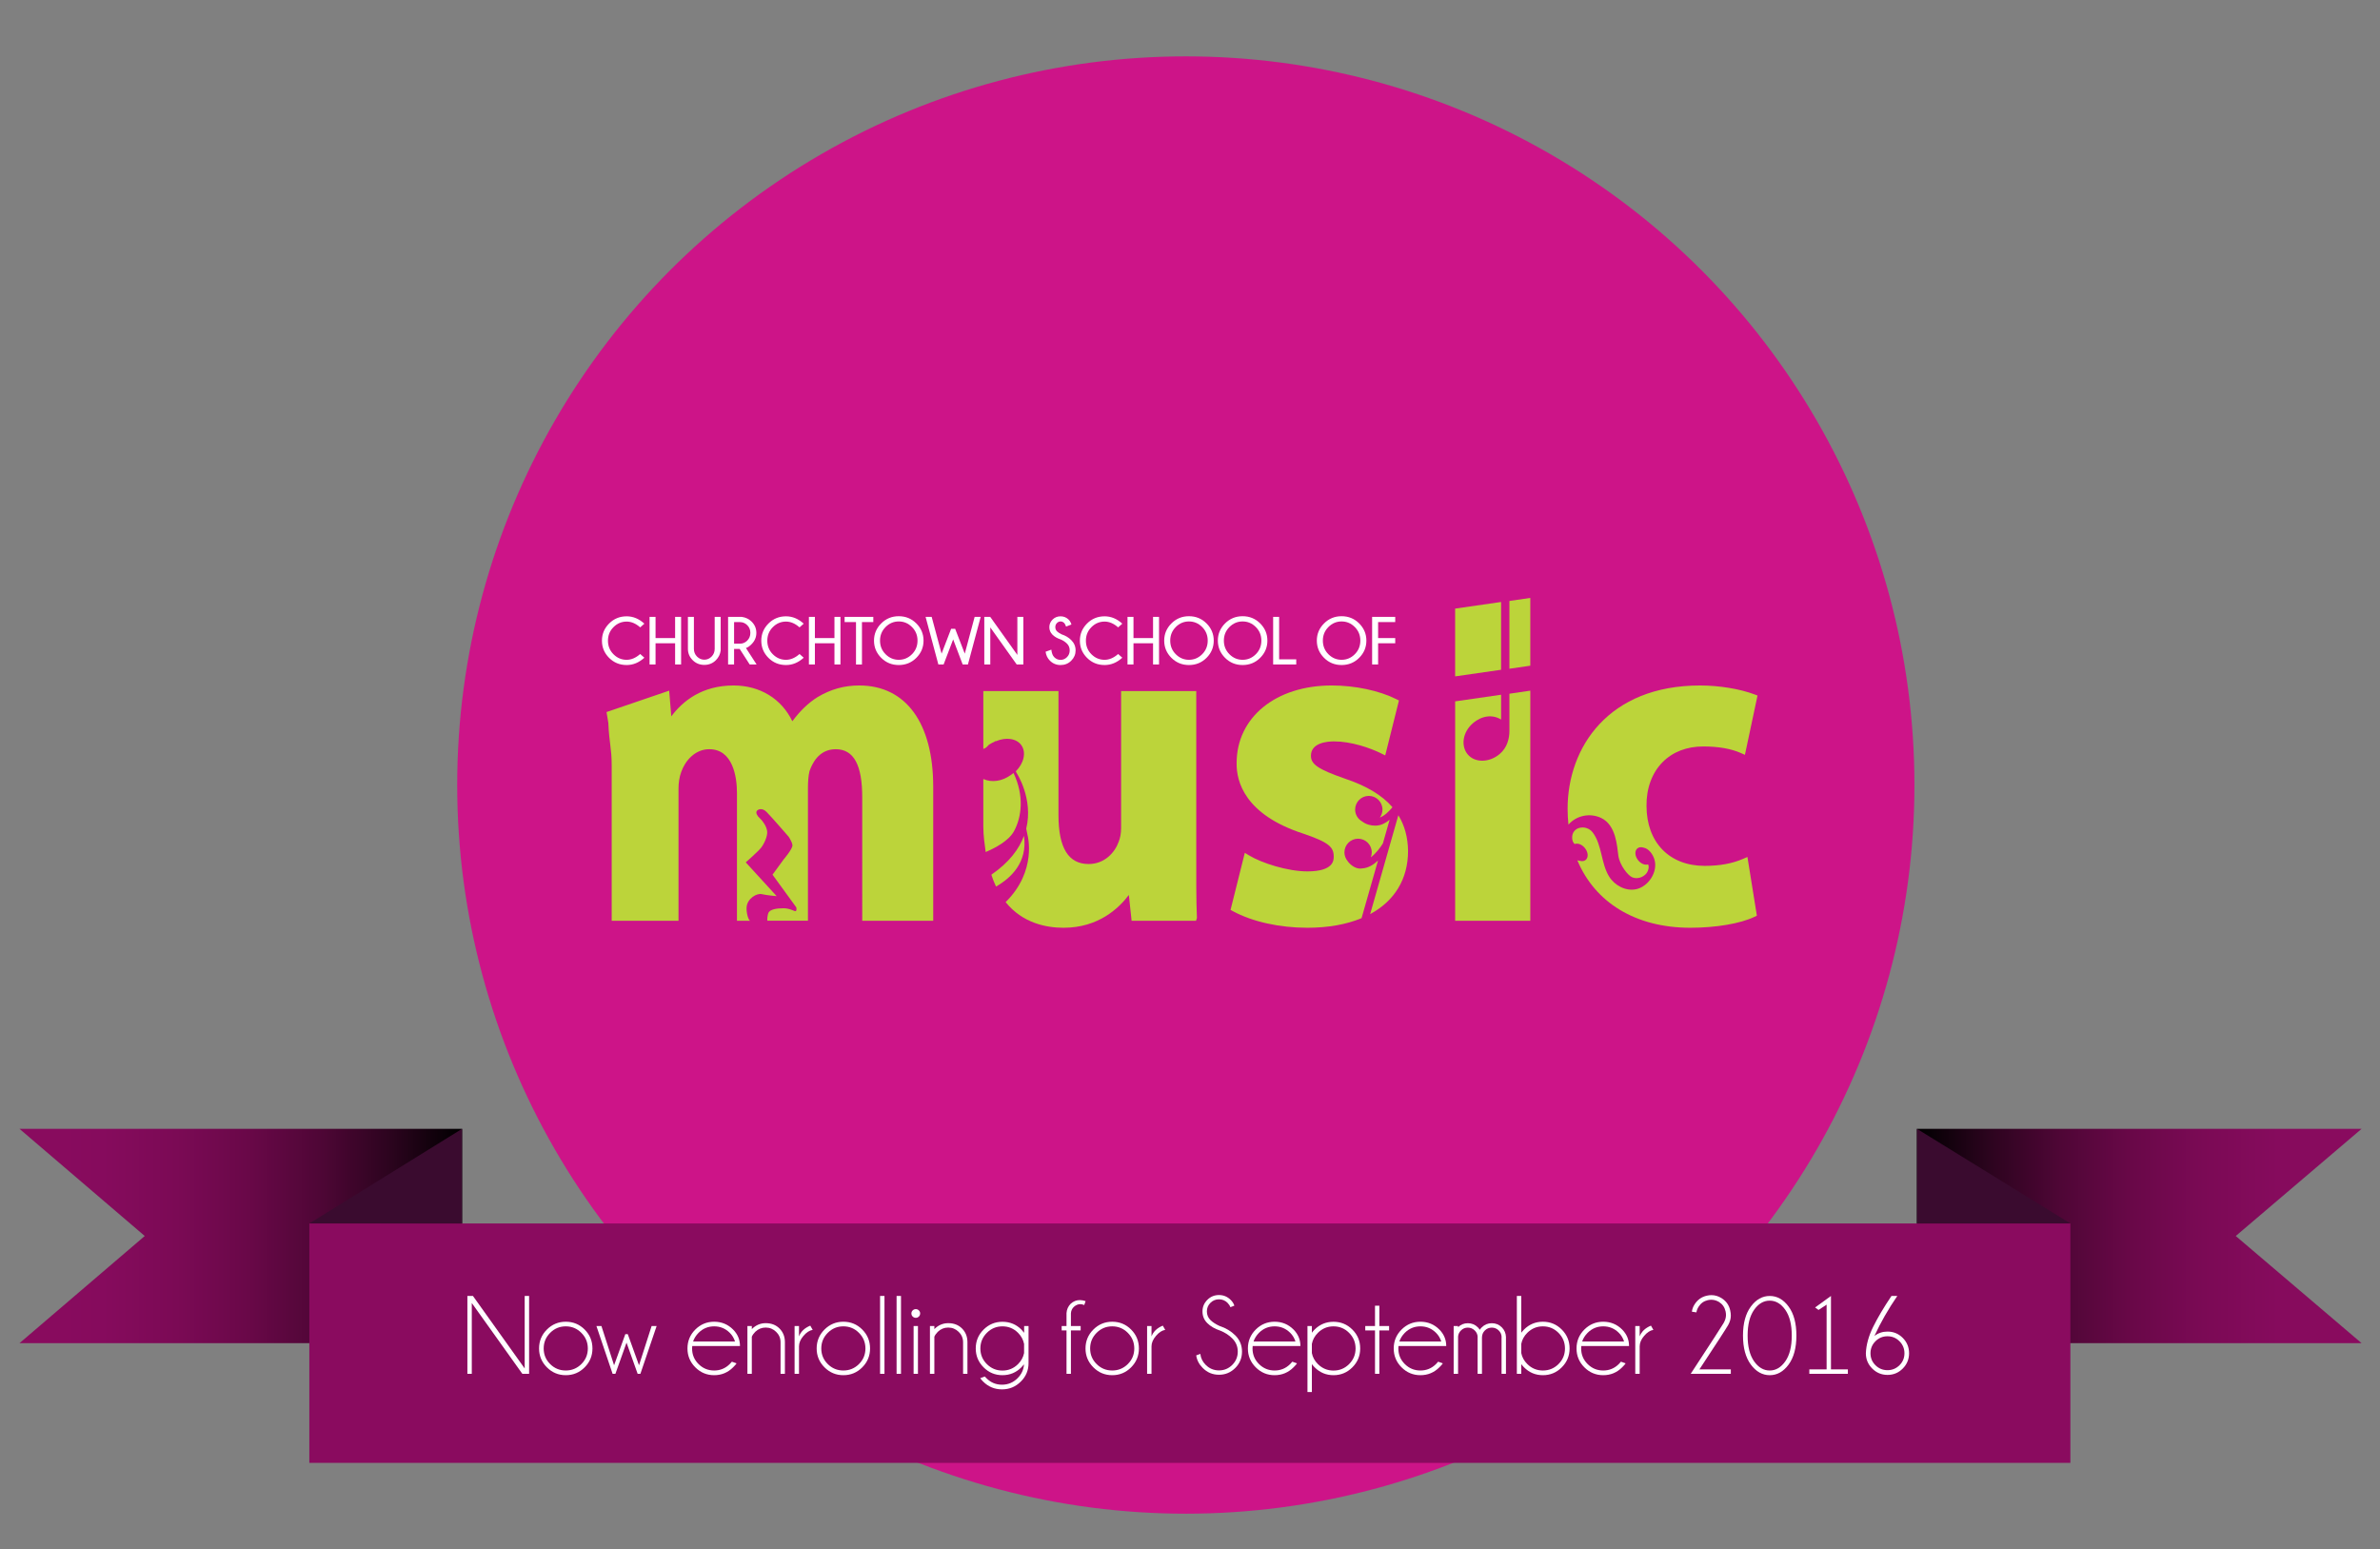 <?xml version="1.0" encoding="utf-8"?>
<!-- Generator: Adobe Illustrator 16.0.0, SVG Export Plug-In . SVG Version: 6.00 Build 0)  -->
<!DOCTYPE svg PUBLIC "-//W3C//DTD SVG 1.1//EN" "http://www.w3.org/Graphics/SVG/1.1/DTD/svg11.dtd">
<svg version="1.1" id="Layer_1" xmlns="http://www.w3.org/2000/svg" xmlns:xlink="http://www.w3.org/1999/xlink" x="0px" y="0px"
	 width="570px" height="371px" viewBox="-104.5 -9.5 570 371" enable-background="new -104.5 -9.5 570 371" xml:space="preserve">
<rect x="-104.5" y="-9.5" width="570" height="371" fill="#808080" stroke="none"/>
<linearGradient id="SVGID_1_" gradientUnits="userSpaceOnUse" x1="-99.835" y1="286.498" x2="6.165" y2="286.498">
	<stop  offset="0" style="stop-color:#8A0B5F"/>
	<stop  offset="0.186" style="stop-color:#860B5D"/>
	<stop  offset="0.355" style="stop-color:#7B0A55"/>
	<stop  offset="0.518" style="stop-color:#690848"/>
	<stop  offset="0.677" style="stop-color:#4F0636"/>
	<stop  offset="0.833" style="stop-color:#2D041F"/>
	<stop  offset="0.985" style="stop-color:#040003"/>
	<stop  offset="1" style="stop-color:#000000"/>
</linearGradient>
<polyline fill="url(#SVGID_1_)" points="6.165,260.831 -99.835,260.831 -69.835,286.498 -99.835,312.164 6.165,312.164 "/>
<polyline fill="#3A0B2F" points="-30.415,283.497 6.165,260.831 6.165,283.497 "/>
<circle fill="#CD1488" cx="179.5" cy="178.5" r="174.5"/>
<g>
	<g>
		<path fill="#FFFFFF" d="M48.824,147.123l0.998,0.888c-1.283,1.168-2.697,1.752-4.24,1.752c-1.659,0-3.061-0.572-4.205-1.716
			s-1.715-2.516-1.715-4.117c0-1.585,0.571-2.954,1.715-4.105c1.145-1.152,2.546-1.728,4.205-1.728c1.543,0,2.957,0.586,4.24,1.76
			l-0.998,0.888c-1.047-0.925-2.127-1.387-3.242-1.387c-1.215,0-2.266,0.442-3.15,1.328c-0.884,0.886-1.328,1.967-1.328,3.246
			c0,1.289,0.443,2.375,1.328,3.257c0.885,0.883,1.936,1.324,3.15,1.324C46.697,148.51,47.777,148.048,48.824,147.123z"/>
		<path fill="#FFFFFF" d="M52.502,144.555v5.081h-1.436V138.23h1.436v5.081h4.684v-5.081h1.435v11.405h-1.435v-5.081L52.502,144.555
			L52.502,144.555z"/>
		<path fill="#FFFFFF" d="M66.665,138.23H68.1v8.068c-0.121,0.893-0.505,1.662-1.149,2.307c-0.745,0.75-1.667,1.125-2.767,1.125
			c-1.109,0-2.041-0.379-2.797-1.138c-0.756-0.758-1.134-1.658-1.134-2.699v-7.664h1.435v7.664c0,0.729,0.248,1.344,0.745,1.843
			c0.497,0.5,1.081,0.749,1.751,0.749c0.666,0,1.246-0.25,1.74-0.749c0.494-0.499,0.741-1.113,0.741-1.843V138.23z"/>
		<path fill="#FFFFFF" d="M72.648,145.903H71.31v3.733h-1.435V138.23h3.266c0.951,0.127,1.746,0.513,2.385,1.157
			c0.746,0.745,1.118,1.635,1.118,2.671c0,1.041-0.384,1.945-1.149,2.711c-0.507,0.512-0.956,0.816-1.348,0.911l2.561,3.955h-1.656
			L72.648,145.903z M71.31,139.483v5.167h1.411c0.666,0,1.246-0.247,1.743-0.741c0.497-0.494,0.745-1.111,0.745-1.851
			c0-0.734-0.248-1.347-0.745-1.839c-0.497-0.491-1.077-0.737-1.743-0.737L71.31,139.483L71.31,139.483z"/>
		<path fill="#FFFFFF" d="M86.986,147.123l0.999,0.888c-1.284,1.168-2.698,1.752-4.24,1.752c-1.659,0-3.062-0.572-4.205-1.716
			c-1.144-1.144-1.716-2.516-1.716-4.117c0-1.585,0.572-2.954,1.716-4.105c1.144-1.151,2.546-1.728,4.205-1.728
			c1.542,0,2.956,0.586,4.24,1.76l-0.999,0.888c-1.046-0.925-2.127-1.387-3.241-1.387c-1.216,0-2.266,0.442-3.151,1.328
			c-0.885,0.885-1.327,1.967-1.327,3.246c0,1.289,0.442,2.375,1.327,3.257c0.886,0.883,1.936,1.324,3.151,1.324
			C84.859,148.51,85.94,148.048,86.986,147.123z"/>
		<path fill="#FFFFFF" d="M90.664,144.555v5.081H89.23V138.23h1.434v5.081h4.685v-5.081h1.435v11.405h-1.435v-5.081L90.664,144.555
			L90.664,144.555z"/>
		<path fill="#FFFFFF" d="M101.935,139.475v10.161h-1.427v-10.161h-2.727v-1.244h6.872v1.244H101.935z"/>
		<path fill="#FFFFFF" d="M114.961,139.8c1.148,1.152,1.724,2.523,1.724,4.113c0,1.601-0.575,2.977-1.724,4.125
			c-1.149,1.149-2.554,1.724-4.213,1.724c-1.654,0-3.055-0.575-4.205-1.724c-1.148-1.149-1.724-2.524-1.724-4.125
			c0-1.59,0.575-2.961,1.724-4.113c1.15-1.152,2.551-1.728,4.205-1.728C112.407,138.072,113.812,138.648,114.961,139.8z
			 M110.748,139.324c-1.215,0-2.267,0.445-3.154,1.335c-0.888,0.891-1.332,1.975-1.332,3.253c0,1.29,0.444,2.378,1.332,3.266
			c0.888,0.888,1.939,1.332,3.154,1.332c1.221,0,2.275-0.444,3.162-1.332c0.889-0.888,1.332-1.976,1.332-3.266
			c0-1.278-0.443-2.363-1.332-3.253C113.023,139.77,111.969,139.324,110.748,139.324z"/>
		<path fill="#FFFFFF" d="M124.254,141.084l2.307,5.952l2.361-8.806h1.451l-3.06,11.405h-1.253l-2.282-6.008l-2.29,6.008h-1.252
			l-3.061-11.405h1.459l2.369,8.806l2.291-5.952H124.254z"/>
		<path fill="#FFFFFF" d="M132.655,138.23l6.499,9.115v-9.115h1.435v11.405h-1.585l-6.333-8.885v8.885h-1.435V138.23H132.655z"/>
		<path fill="#FFFFFF" d="M149.529,143.636c-0.819-0.271-1.477-0.652-1.974-1.149c-0.497-0.497-0.745-1.097-0.745-1.799
			c0-0.687,0.258-1.291,0.773-1.811c0.515-0.521,1.155-0.781,1.922-0.781c0.755,0,1.402,0.267,1.941,0.801
			c0.279,0.274,0.499,0.66,0.658,1.157l-1.285,0.5c-0.158-0.428-0.301-0.706-0.428-0.832c-0.258-0.264-0.555-0.396-0.887-0.396
			c-0.328,0-0.62,0.128-0.877,0.384c-0.256,0.256-0.384,0.583-0.384,0.979c0,0.391,0.132,0.724,0.396,0.999
			c0.274,0.264,0.649,0.507,1.126,0.729c0.908,0.296,1.669,0.75,2.281,1.363c0.703,0.697,1.055,1.521,1.055,2.473
			c0,0.952-0.348,1.774-1.042,2.469c-0.694,0.695-1.547,1.042-2.556,1.042c-1.016,0-1.873-0.357-2.576-1.07
			c-0.55-0.544-0.889-1.25-1.015-2.116l1.379-0.499c0.085,0.83,0.319,1.435,0.706,1.815c0.422,0.423,0.924,0.634,1.506,0.634
			c0.586,0,1.098-0.218,1.533-0.654c0.436-0.436,0.654-0.976,0.654-1.621s-0.215-1.181-0.643-1.609
			C150.617,144.214,150.11,143.879,149.529,143.636z"/>
		<path fill="#FFFFFF" d="M163.288,147.123l0.999,0.888c-1.284,1.168-2.697,1.752-4.24,1.752c-1.66,0-3.061-0.572-4.205-1.716
			c-1.145-1.144-1.716-2.516-1.716-4.117c0-1.585,0.571-2.954,1.716-4.105c1.145-1.151,2.545-1.728,4.205-1.728
			c1.543,0,2.956,0.586,4.24,1.76l-0.999,0.888c-1.046-0.925-2.126-1.387-3.241-1.387c-1.216,0-2.266,0.442-3.15,1.328
			c-0.884,0.886-1.328,1.967-1.328,3.246c0,1.289,0.443,2.375,1.328,3.257c0.885,0.883,1.935,1.324,3.15,1.324
			C161.162,148.51,162.242,148.048,163.288,147.123z"/>
		<path fill="#FFFFFF" d="M166.966,144.555v5.081h-1.435V138.23h1.435v5.081h4.685v-5.081h1.434v11.405h-1.434v-5.081
			L166.966,144.555L166.966,144.555z"/>
		<path fill="#FFFFFF" d="M184.462,139.8c1.149,1.152,1.724,2.523,1.724,4.113c0,1.601-0.574,2.977-1.724,4.125
			c-1.149,1.149-2.554,1.724-4.212,1.724c-1.654,0-3.056-0.575-4.205-1.724s-1.725-2.524-1.725-4.125
			c0-1.59,0.575-2.961,1.725-4.113c1.15-1.152,2.551-1.728,4.205-1.728C181.908,138.072,183.313,138.648,184.462,139.8z
			 M180.25,139.324c-1.216,0-2.268,0.445-3.154,1.335c-0.889,0.891-1.332,1.975-1.332,3.253c0,1.29,0.443,2.378,1.332,3.266
			c0.887,0.888,1.938,1.332,3.154,1.332c1.221,0,2.273-0.444,3.162-1.332c0.888-0.888,1.332-1.976,1.332-3.266
			c0-1.278-0.444-2.363-1.332-3.253C182.523,139.77,181.471,139.324,180.25,139.324z"/>
		<path fill="#FFFFFF" d="M197.311,139.8c1.148,1.152,1.724,2.523,1.724,4.113c0,1.601-0.574,2.977-1.724,4.125
			c-1.149,1.149-2.555,1.724-4.213,1.724c-1.654,0-3.056-0.575-4.205-1.724c-1.148-1.149-1.725-2.524-1.725-4.125
			c0-1.59,0.575-2.961,1.725-4.113c1.15-1.152,2.551-1.728,4.205-1.728C194.756,138.072,196.16,138.648,197.311,139.8z
			 M193.098,139.324c-1.216,0-2.268,0.445-3.154,1.335c-0.889,0.891-1.332,1.975-1.332,3.253c0,1.29,0.443,2.378,1.332,3.266
			c0.888,0.888,1.938,1.332,3.154,1.332c1.221,0,2.274-0.444,3.162-1.332c0.889-0.888,1.332-1.976,1.332-3.266
			c0-1.278-0.443-2.363-1.332-3.253C195.372,139.77,194.318,139.324,193.098,139.324z"/>
		<path fill="#FFFFFF" d="M200.413,149.636V138.23h1.435v10.161h4.098v1.244L200.413,149.636L200.413,149.636z"/>
		<path fill="#FFFFFF" d="M221.016,139.8c1.149,1.152,1.726,2.523,1.726,4.113c0,1.601-0.575,2.977-1.726,4.125
			c-1.147,1.149-2.553,1.724-4.213,1.724c-1.652,0-3.055-0.575-4.203-1.724c-1.149-1.149-1.725-2.524-1.725-4.125
			c0-1.59,0.574-2.961,1.725-4.113c1.149-1.152,2.551-1.728,4.203-1.728C218.463,138.072,219.867,138.648,221.016,139.8z
			 M216.803,139.324c-1.215,0-2.266,0.445-3.154,1.335c-0.887,0.891-1.33,1.975-1.33,3.253c0,1.29,0.443,2.378,1.33,3.266
			c0.89,0.888,1.939,1.332,3.154,1.332c1.221,0,2.275-0.444,3.163-1.332c0.888-0.888,1.331-1.976,1.331-3.266
			c0-1.278-0.443-2.363-1.331-3.253C219.078,139.77,218.023,139.324,216.803,139.324z"/>
		<path fill="#FFFFFF" d="M229.65,138.23v1.244h-4.098v3.836h4.098v1.244h-4.098v5.081h-1.435V138.23H229.65z"/>
	</g>
	<path fill="#BCD43A" d="M101.289,154.658c-3.621,0-6.812,0.904-9.966,2.774c-2.237,1.392-4.196,3.294-6.06,5.792
		c-2.597-5.391-7.753-8.566-14.082-8.566c-7.541,0-12.166,3.725-14.906,7.395l-0.512-6.152l-15.002,5.125l0.432,2.584
		c0.214,5.028,0.807,5.965,0.807,10.309V211h16v-31.683c0-1.188,0.171-2.714,0.679-4.016c0.914-2.601,3.265-5.379,6.685-5.379
		c5.639,0,6.637,6.576,6.637,10.497V211h3.172c-0.383,0-1.006-1.938-0.855-3.344c0.213-1.994,2.42-3.311,3.631-3.025
		c1.21,0.284,3.559,0.48,3.559,0.48l-7.403-8.09c0,0,2.991-2.619,3.702-3.545s1.566-2.771,1.424-3.908
		c-0.142-1.139-0.996-2.418-1.709-3.06c-0.712-0.64-1.067-1.353-0.783-1.778c0.285-0.428,1.281-0.854,2.35,0.215
		c1.068,1.068,5.269,5.91,5.269,5.91s0.854,1.211,0.926,2.063c0.07,0.854-2.065,3.347-2.065,3.347l-2.705,3.703l5.695,7.83
		c0,0,0.143,0.569-0.07,0.854c-0.214,0.285-1.282-0.641-2.99-0.641c-1.709,0-3.133,0.283-3.561,0.994
		c-0.281,0.471-0.432,1.992-0.262,1.992H89v-31.903c0-1.233,0.096-2.831,0.367-3.901c0.563-1.584,2.087-5.272,6.289-5.272
		c4.369,0,6.344,3.864,6.344,11.488V211h17v-32.123C119,163.713,112.498,154.658,101.289,154.658z"/>
	<g>
		<path fill="#BCD43A" d="M140.742,190.668c-1.162,3.117-3.512,6.352-7.818,9.307c0.329,1.026,0.705,1.967,1.117,2.838
			C137.547,200.813,141.654,197.059,140.742,190.668z"/>
		<path fill="#BCD43A" d="M137.5,176.158c-2.144,1.492-4.5,1.777-6.5,0.904v11.292c0,2.27,0.314,4.317,0.566,6.192
			c2.361-1.008,5.557-2.702,6.81-5.043c1.761-3.287,2.501-8.313-0.144-13.889C138.014,175.805,137.744,175.988,137.5,176.158z"/>
		<path fill="#BCD43A" d="M182,193.313V156h-18v32.795c0,1.311-0.22,2.424-0.607,3.352c-0.862,2.433-3.297,5.271-7.169,5.271
			c-4.825,0-7.224-3.83-7.224-11.709V156h-18v13.857c1-0.372,0.936-0.724,1.39-1.04c0.399-0.278,0.899-0.503,1.317-0.698
			c0.004-0.132,0.141-0.154,0.289-0.102c2.413-1.029,4.963-0.712,6.131,0.966c1.201,1.728,0.581,4.311-1.349,6.235l0.247,0.473
			c0,0,3.996,6.103,2.254,13.252l0.313,1.557c0,0,2.381,8.533-5.249,16.04c4.07,5.063,9.789,6.142,13.869,6.142
			c8.424,0,13.313-4.758,15.643-7.859l0.66,6.179h15.428l0.217-0.659C181.965,206.145,182,200.621,182,193.313z"/>
	</g>
	<g>
		<path fill="#BCD43A" d="M225.527,196.582c-1,0.953-2.267,1.773-3.742,1.883c-0.109,0.008-0.446,0.045-0.553,0.045
			c-1.201,0-2.428-0.966-3.021-1.848c-0.445-0.561-0.727-1.262-0.727-2.033c0-1.809,1.467-3.275,3.274-3.275
			s3.274,1.467,3.274,3.275c0,0.422-0.086,0.822-0.232,1.191c1.281-0.971,2.361-2.461,2.895-3.34l1.615-5.666
			c-0.877,0.735-1.92,1.312-3.11,1.397c-0.107,0.009-0.218,0.013-0.323,0.013c-1.1,0-2.179-0.271-3.165-1.014
			c-0.989-0.563-1.664-1.615-1.664-2.835c0-1.81,1.468-3.274,3.275-3.274s3.274,1.467,3.274,3.274c0,0.722-0.24,1.379-0.633,1.92
			c1.137-0.442,2.209-1.483,3.024-2.485c-2.491-2.883-6.255-5.131-11.388-6.844c-6.388-2.235-8.136-3.411-8.136-5.475
			c0-3.109,3.873-3.444,5.538-3.444c4.079,0,8.639,1.555,11.301,2.886l0.952,0.476l3.288-13.158l-0.611-0.307
			c-4.115-2.059-9.902-3.287-15.479-3.287c-13.417,0-22.786,7.648-22.786,18.583c-0.076,4.356,1.904,12.351,16.01,16.914
			c6.148,2.086,7.244,3.248,7.244,5.473c0,0.88,0,3.555-6.311,3.555c-4.73,0-10.947-1.996-13.992-3.844l-0.99-0.602l-3.418,13.67
			l0.582,0.316c4.658,2.516,11.15,3.959,17.818,3.959c5.016,0,9.385-0.804,12.979-2.3L225.527,196.582z"/>
		<path fill="#BCD43A" d="M230.396,185.736l-6.75,23.674c5.795-3.125,9.076-8.355,9.076-15.117
			C232.676,191.012,231.908,188.18,230.396,185.736z"/>
	</g>
	<path fill="#BCD43A" d="M257,156.633v8.869c0,1.859-0.521,4.032-2.316,5.554c-2.49,2.109-5.929,2.166-7.656,0.127
		c-1.729-2.041-1.229-5.405,1.261-7.514c2.146-1.819,4.713-2.108,6.713-0.847v-5.945l-11,1.586V211h18v-55.1L257,156.633z"/>
	<g>
		<polygon fill="#BCD43A" points="255,134.664 244,136.25 244,152.482 255,150.896 		"/>
		<polygon fill="#BCD43A" points="257,134.42 257,150.652 262,149.92 262,133.688 		"/>
	</g>
	<path fill="#BCD43A" d="M312.996,196.166c-2.619,1.141-5.645,1.693-9.247,1.693c-8.452,0-13.913-5.635-13.913-14.365
		c-0.053-4.189,1.307-7.903,3.83-10.456c2.439-2.471,5.812-3.776,9.752-3.776c3.627,0,6.662,0.531,9.021,1.578l0.963,0.43
		l3.017-14.205l-0.688-0.258c-3.589-1.346-8.479-2.148-13.084-2.148c-21.906,0-31.712,14.821-31.712,29.508
		c0,1.308,0.072,2.573,0.203,3.81c1.938-2.215,5.183-2.855,7.84-1.586c3.578,1.709,3.791,6.728,4.111,9.022s2.297,4.752,3.311,5.18
		c1.203,0.507,2.689,0.021,3.459-1.002c0.373-0.495,0.681-1.481,0.353-2.079c-0.717,0.223-1.678-0.138-2.356-0.959
		c-0.828-0.998-0.922-2.287-0.211-2.878c0.373-0.31,0.896-0.358,1.426-0.196c1.355,0.237,2.281,1.64,2.646,2.808
		c0.934,2.974-1.445,6.577-4.427,7.175c-2.495,0.5-5.116-0.949-6.412-3.046c-1.976-3.194-1.649-7.521-3.927-10.554
		c-1.505-2.008-5.105-1.461-4.922,1.4c0.031,0.504,0.179,0.862,0.402,1.159c0.053,0.074,0.118,0.14,0.183,0.205
		c0.725-0.276,1.733,0.084,2.438,0.938c0.828,0.998,0.922,2.285,0.211,2.875c-0.336,0.276-0.789,0.344-1.264,0.24
		c-0.164-0.019-0.426-0.062-0.729-0.146c4.223,10.093,13.931,16.148,27.062,16.148c6.119,0,12.004-1.002,15.359-2.619l0.573-0.274
		l-2.26-14.06L312.996,196.166z"/>
</g>
<linearGradient id="SVGID_2_" gradientUnits="userSpaceOnUse" x1="461.094" y1="286.497" x2="354.595" y2="286.497">
	<stop  offset="0" style="stop-color:#8A0B5F"/>
	<stop  offset="0.186" style="stop-color:#860B5D"/>
	<stop  offset="0.355" style="stop-color:#7B0A55"/>
	<stop  offset="0.518" style="stop-color:#690848"/>
	<stop  offset="0.677" style="stop-color:#4F0636"/>
	<stop  offset="0.833" style="stop-color:#2D041F"/>
	<stop  offset="0.985" style="stop-color:#040003"/>
	<stop  offset="1" style="stop-color:#000000"/>
</linearGradient>
<polyline fill="url(#SVGID_2_)" points="354.595,260.831 461.094,260.831 430.953,286.498 461.094,312.164 354.595,312.164 "/>
<polyline fill="#3A0B2F" points="391.347,283.497 354.595,260.831 354.595,283.497 "/>
<polygon fill="#8A0B5F" points="190.253,283.497 169.5,283.497 -30.415,283.497 -30.415,340.831 169.5,340.831 190.253,340.831 
	391.347,340.831 391.347,283.497 "/>
<g>
	<path fill="#FFFFFF" d="M8.769,300.858l12.393,17.362v-17.362h1.055V319.5h-1.622L8.492,302.546V319.5H7.437v-18.642H8.769z"/>
	<path fill="#FFFFFF" d="M30.996,307.028c1.775,0,3.285,0.624,4.529,1.872c1.243,1.248,1.865,2.76,1.865,4.535
		c0,1.758-0.622,3.263-1.865,4.516c-1.244,1.252-2.753,1.879-4.529,1.879c-1.758,0-3.263-0.627-4.515-1.879
		c-1.253-1.253-1.879-2.758-1.879-4.516c0-1.775,0.626-3.287,1.879-4.535C27.733,307.652,29.238,307.028,30.996,307.028z
		 M27.258,309.691c-1.033,1.037-1.549,2.285-1.549,3.744s0.516,2.703,1.549,3.73c1.033,1.029,2.279,1.543,3.738,1.543
		s2.705-0.514,3.738-1.543c1.032-1.027,1.549-2.271,1.549-3.73s-0.517-2.707-1.549-3.744c-1.033-1.037-2.279-1.556-3.738-1.556
		S28.291,308.654,27.258,309.691z"/>
	<path fill="#FFFFFF" d="M52.762,308.057L48.873,319.5h-0.659l-2.663-7.462l-2.663,7.462h-0.672l-3.876-11.443h1.2l3.032,9.4
		l2.689-7.449h0.593l2.689,7.449l3.019-9.4H52.762z"/>
	<path fill="#FFFFFF" d="M61.292,312.842c-0.026,0.186-0.04,0.383-0.04,0.594c0,1.459,0.516,2.703,1.549,3.73
		c1.033,1.029,2.279,1.543,3.738,1.543s2.707-0.519,3.744-1.556c0.176-0.176,0.343-0.36,0.501-0.554l1.121,0.396
		c-0.132,0.22-0.409,0.536-0.831,0.949c-1.248,1.257-2.76,1.886-4.535,1.886c-1.758,0-3.263-0.627-4.515-1.879
		c-1.253-1.253-1.879-2.758-1.879-4.516c0-1.775,0.626-3.287,1.879-4.535c1.252-1.248,2.757-1.872,4.515-1.872
		c1.775,0,3.287,0.624,4.535,1.872c1.099,1.107,1.648,2.422,1.648,3.941H61.292z M61.49,311.774h10.046
		c-0.246-0.8-0.664-1.494-1.252-2.083c-1.037-1.037-2.285-1.556-3.744-1.556s-2.707,0.519-3.744,1.556
		C62.18,310.315,61.745,311.01,61.49,311.774z"/>
	<path fill="#FFFFFF" d="M75.557,310.614v8.886h-1.055v-11.443h1.055v0.738c0.949-0.949,2.057-1.424,3.322-1.424
		c1.354,0,2.454,0.424,3.302,1.272c0.848,0.848,1.281,1.914,1.299,3.196v7.66h-1.042v-7.555c0-0.975-0.352-1.806-1.055-2.491
		s-1.538-1.028-2.505-1.028c-0.958,0-1.789,0.339-2.492,1.016C76.009,309.819,75.732,310.21,75.557,310.614z"/>
	<path fill="#FFFFFF" d="M90.138,308.979c-0.747,0.114-1.481,0.589-2.202,1.424s-1.081,1.679-1.081,2.531v6.565H85.8v-11.443h1.055
		v2.479c0.439-1.151,1.34-2.008,2.703-2.57L90.138,308.979z"/>
	<path fill="#FFFFFF" d="M97.481,307.028c1.775,0,3.285,0.624,4.529,1.872c1.243,1.248,1.865,2.76,1.865,4.535
		c0,1.758-0.622,3.263-1.865,4.516c-1.244,1.252-2.753,1.879-4.529,1.879c-1.758,0-3.263-0.627-4.515-1.879
		c-1.253-1.253-1.879-2.758-1.879-4.516c0-1.775,0.626-3.287,1.879-4.535C94.218,307.652,95.723,307.028,97.481,307.028z
		 M93.743,309.691c-1.033,1.037-1.549,2.285-1.549,3.744s0.516,2.703,1.549,3.73c1.033,1.029,2.279,1.543,3.738,1.543
		s2.705-0.514,3.738-1.543c1.032-1.027,1.549-2.271,1.549-3.73s-0.517-2.707-1.549-3.744c-1.033-1.037-2.279-1.556-3.738-1.556
		S94.776,308.654,93.743,309.691z"/>
	<path fill="#FFFFFF" d="M107.329,300.858V319.5h-1.055v-18.642H107.329z"/>
	<path fill="#FFFFFF" d="M111.284,300.858V319.5h-1.055v-18.642H111.284z"/>
	<path fill="#FFFFFF" d="M115.563,304.313c0.206,0.202,0.31,0.444,0.31,0.725c0,0.3-0.104,0.55-0.31,0.752
		c-0.207,0.202-0.451,0.303-0.732,0.303c-0.29,0-0.539-0.101-0.745-0.303c-0.207-0.202-0.31-0.452-0.31-0.752
		c0-0.28,0.103-0.522,0.31-0.725c0.206-0.202,0.455-0.303,0.745-0.303C115.112,304.01,115.355,304.11,115.563,304.313z
		 M115.345,308.057V319.5h-1.042v-11.443H115.345z"/>
	<path fill="#FFFFFF" d="M119.273,310.614v8.886h-1.055v-11.443h1.055v0.738c0.949-0.949,2.057-1.424,3.322-1.424
		c1.354,0,2.454,0.424,3.302,1.272c0.848,0.848,1.281,1.914,1.299,3.196v7.66h-1.042v-7.555c0-0.975-0.352-1.806-1.055-2.491
		s-1.538-1.028-2.505-1.028c-0.958,0-1.789,0.339-2.492,1.016C119.726,309.819,119.449,310.21,119.273,310.614z"/>
	<path fill="#FFFFFF" d="M140.75,317.232c-0.202,0.246-0.413,0.483-0.633,0.712c-1.248,1.257-2.76,1.886-4.535,1.886
		c-1.758,0-3.263-0.627-4.515-1.879c-1.253-1.253-1.879-2.758-1.879-4.516c0-1.775,0.626-3.285,1.879-4.528
		c1.252-1.244,2.757-1.866,4.515-1.866c1.775,0,3.287,0.62,4.535,1.859c0.237,0.246,0.457,0.506,0.659,0.777v-1.621h1.055v8.886
		c0,1.723-0.611,3.19-1.833,4.403c-1.248,1.257-2.755,1.885-4.522,1.885s-3.278-0.628-4.535-1.885
		c-0.255-0.255-0.483-0.519-0.686-0.791l1.107-0.408c0.114,0.14,0.242,0.276,0.382,0.408c1.028,1.037,2.272,1.556,3.731,1.556
		c1.45,0,2.694-0.519,3.731-1.556C140.147,319.614,140.662,318.507,140.75,317.232z M140.763,312.342
		c-0.202-1.002-0.681-1.886-1.437-2.65c-1.037-1.037-2.285-1.556-3.744-1.556s-2.705,0.519-3.738,1.556s-1.549,2.285-1.549,3.744
		s0.516,2.705,1.549,3.737c1.033,1.033,2.279,1.55,3.738,1.55s2.707-0.519,3.744-1.557c0.747-0.746,1.226-1.621,1.437-2.623V312.342
		z"/>
	<path fill="#FFFFFF" d="M151.982,309.111V319.5h-1.055v-10.389h-1.16v-1.055h1.16v-3.098c0.053-0.861,0.382-1.604,0.989-2.229
		c0.642-0.589,1.375-0.883,2.202-0.883c0.439,0,0.901,0.083,1.384,0.25l-0.33,0.936c-0.325-0.14-0.642-0.211-0.949-0.211
		c-0.545,0-1.063,0.221-1.556,0.66c-0.431,0.431-0.659,0.949-0.686,1.555v3.02h2.333v1.055H151.982z"/>
	<path fill="#FFFFFF" d="M161.87,307.028c1.775,0,3.285,0.624,4.529,1.872c1.243,1.248,1.865,2.76,1.865,4.535
		c0,1.758-0.622,3.263-1.865,4.516c-1.244,1.252-2.753,1.879-4.529,1.879c-1.758,0-3.263-0.627-4.515-1.879
		c-1.253-1.253-1.879-2.758-1.879-4.516c0-1.775,0.626-3.287,1.879-4.535C158.606,307.652,160.112,307.028,161.87,307.028z
		 M158.132,309.691c-1.033,1.037-1.549,2.285-1.549,3.744s0.516,2.703,1.549,3.73c1.033,1.029,2.279,1.543,3.738,1.543
		s2.705-0.514,3.738-1.543c1.032-1.027,1.549-2.271,1.549-3.73s-0.517-2.707-1.549-3.744c-1.033-1.037-2.279-1.556-3.738-1.556
		S159.165,308.654,158.132,309.691z"/>
	<path fill="#FFFFFF" d="M174.565,308.979c-0.747,0.114-1.481,0.589-2.202,1.424s-1.081,1.679-1.081,2.531v6.565h-1.055v-11.443
		h1.055v2.479c0.439-1.151,1.34-2.008,2.703-2.57L174.565,308.979z"/>
	<path fill="#FFFFFF" d="M187.788,309.178c-1.327-0.439-2.375-1.044-3.144-1.813c-0.77-0.769-1.153-1.702-1.153-2.802
		c0-1.071,0.384-1.994,1.153-2.768c0.769-0.773,1.702-1.16,2.802-1.16c1.08,0,2.012,0.387,2.795,1.16
		c0.422,0.413,0.716,0.874,0.883,1.384l-0.949,0.369c-0.141-0.378-0.369-0.726-0.686-1.042c-0.563-0.562-1.244-0.844-2.043-0.844
		c-0.801,0-1.483,0.282-2.051,0.844c-0.566,0.563-0.85,1.249-0.85,2.057c0,0.801,0.28,1.486,0.844,2.057
		c0.527,0.52,1.256,0.994,2.188,1.424c1.494,0.484,2.751,1.235,3.771,2.255c1.071,1.072,1.607,2.369,1.607,3.89
		c0,1.529-0.538,2.834-1.614,3.915c-1.077,1.081-2.376,1.622-3.896,1.622c-1.529,0-2.831-0.545-3.902-1.635
		c-0.871-0.861-1.39-1.863-1.556-3.006l0.988-0.356c0.105,1.011,0.536,1.89,1.292,2.637c0.879,0.879,1.938,1.318,3.178,1.318
		c1.238,0,2.298-0.439,3.177-1.318s1.318-1.938,1.318-3.177c0-1.23-0.439-2.285-1.318-3.164
		C189.85,310.25,188.904,309.635,187.788,309.178z"/>
	<path fill="#FFFFFF" d="M195.514,312.842c-0.025,0.186-0.039,0.383-0.039,0.594c0,1.459,0.517,2.703,1.549,3.73
		c1.033,1.029,2.278,1.543,3.738,1.543c1.458,0,2.706-0.519,3.744-1.556c0.175-0.176,0.342-0.36,0.5-0.554l1.121,0.396
		c-0.132,0.22-0.408,0.536-0.83,0.949c-1.249,1.257-2.761,1.886-4.535,1.886c-1.759,0-3.264-0.627-4.516-1.879
		c-1.253-1.253-1.879-2.758-1.879-4.516c0-1.775,0.626-3.287,1.879-4.535c1.252-1.248,2.757-1.872,4.516-1.872
		c1.774,0,3.286,0.624,4.535,1.872c1.098,1.107,1.647,2.422,1.647,3.941H195.514z M195.712,311.774h10.046
		c-0.246-0.8-0.664-1.494-1.252-2.083c-1.038-1.037-2.286-1.556-3.744-1.556c-1.46,0-2.708,0.519-3.744,1.556
		C196.401,310.315,195.967,311.01,195.712,311.774z"/>
	<path fill="#FFFFFF" d="M208.632,308.057h1.055v1.608c0.193-0.264,0.413-0.519,0.659-0.765c1.248-1.239,2.755-1.859,4.522-1.859
		c1.766,0,3.273,0.622,4.521,1.866c1.248,1.243,1.872,2.753,1.872,4.528c0,1.758-0.624,3.263-1.872,4.516
		c-1.248,1.252-2.756,1.879-4.521,1.879c-1.768,0-3.274-0.629-4.522-1.886c-0.246-0.246-0.466-0.501-0.659-0.765v6.684h-1.055
		V308.057z M209.687,312.342v2.188c0.193,1.002,0.672,1.882,1.438,2.637c1.036,1.038,2.284,1.557,3.744,1.557
		c1.458,0,2.704-0.517,3.737-1.55c1.032-1.032,1.549-2.278,1.549-3.737s-0.517-2.707-1.549-3.744
		c-1.033-1.037-2.279-1.556-3.737-1.556c-1.46,0-2.708,0.519-3.744,1.556C210.358,310.456,209.88,311.34,209.687,312.342z"/>
	<path fill="#FFFFFF" d="M224.809,308.057v-4.865h1.041v4.865h2.334v1.055h-2.334V319.5h-1.041v-10.389h-2.334v-1.055H224.809z"/>
	<path fill="#FFFFFF" d="M230.438,312.842c-0.025,0.186-0.039,0.383-0.039,0.594c0,1.459,0.517,2.703,1.549,3.73
		c1.033,1.029,2.278,1.543,3.738,1.543c1.458,0,2.706-0.519,3.744-1.556c0.175-0.176,0.342-0.36,0.5-0.554l1.121,0.396
		c-0.132,0.22-0.408,0.536-0.83,0.949c-1.249,1.257-2.761,1.886-4.535,1.886c-1.759,0-3.264-0.627-4.516-1.879
		c-1.253-1.253-1.879-2.758-1.879-4.516c0-1.775,0.626-3.287,1.879-4.535c1.252-1.248,2.757-1.872,4.516-1.872
		c1.774,0,3.286,0.624,4.535,1.872c1.098,1.107,1.647,2.422,1.647,3.941H230.438z M230.636,311.774h10.046
		c-0.246-0.8-0.664-1.494-1.252-2.083c-1.038-1.037-2.286-1.556-3.744-1.556c-1.46,0-2.708,0.519-3.744,1.556
		C231.325,310.315,230.891,311.01,230.636,311.774z"/>
	<path fill="#FFFFFF" d="M243.646,308.057h1.055v0.277c0.65-0.633,1.429-0.949,2.334-0.949c0.94,0,1.74,0.329,2.399,0.988
		c0.176,0.176,0.329,0.369,0.462,0.58c0.14-0.202,0.303-0.396,0.487-0.58c0.659-0.659,1.459-0.988,2.399-0.988
		s1.74,0.329,2.399,0.988c0.624,0.642,0.953,1.406,0.989,2.294v8.833h-1.055v-8.833h0.013c-0.026-0.606-0.255-1.12-0.686-1.542
		c-0.466-0.457-1.02-0.686-1.661-0.686c-0.65,0-1.206,0.229-1.668,0.686c-0.461,0.457-0.691,1.027-0.691,1.713v8.662h-1.042v-8.833
		h0.013c-0.035-0.606-0.268-1.12-0.698-1.542c-0.466-0.457-1.02-0.686-1.661-0.686s-1.191,0.229-1.648,0.686
		c-0.404,0.395-0.633,0.879-0.686,1.449v8.926h-1.055V308.057z"/>
	<path fill="#FFFFFF" d="M258.781,300.858h1.055v8.807c0.193-0.264,0.413-0.519,0.66-0.765c1.247-1.248,2.755-1.872,4.521-1.872
		s3.273,0.624,4.521,1.872s1.873,2.76,1.873,4.535c0,1.758-0.625,3.263-1.873,4.516c-1.248,1.252-2.755,1.879-4.521,1.879
		s-3.274-0.629-4.521-1.886c-0.247-0.246-0.467-0.501-0.66-0.765v2.32h-1.055V300.858z M259.836,312.342v2.188
		c0.193,0.994,0.673,1.868,1.438,2.624c1.037,1.037,2.285,1.556,3.744,1.556s2.705-0.514,3.737-1.543
		c1.033-1.027,1.55-2.271,1.55-3.73s-0.517-2.707-1.55-3.744c-1.032-1.037-2.278-1.556-3.737-1.556s-2.707,0.519-3.744,1.556
		C260.509,310.456,260.029,311.34,259.836,312.342z"/>
	<path fill="#FFFFFF" d="M274.22,312.842c-0.025,0.186-0.039,0.383-0.039,0.594c0,1.459,0.517,2.703,1.549,3.73
		c1.033,1.029,2.278,1.543,3.738,1.543c1.458,0,2.706-0.519,3.744-1.556c0.175-0.176,0.342-0.36,0.5-0.554l1.121,0.396
		c-0.132,0.22-0.408,0.536-0.83,0.949c-1.249,1.257-2.761,1.886-4.535,1.886c-1.759,0-3.264-0.627-4.516-1.879
		c-1.253-1.253-1.879-2.758-1.879-4.516c0-1.775,0.626-3.287,1.879-4.535c1.252-1.248,2.757-1.872,4.516-1.872
		c1.774,0,3.286,0.624,4.535,1.872c1.098,1.107,1.647,2.422,1.647,3.941H274.22z M274.418,311.774h10.046
		c-0.246-0.8-0.664-1.494-1.252-2.083c-1.038-1.037-2.286-1.556-3.744-1.556c-1.46,0-2.708,0.519-3.744,1.556
		C275.107,310.315,274.673,311.01,274.418,311.774z"/>
	<path fill="#FFFFFF" d="M291.478,308.979c-0.747,0.114-1.481,0.589-2.202,1.424s-1.08,1.679-1.08,2.531v6.565h-1.055v-11.443h1.055
		v2.479c0.438-1.151,1.34-2.008,2.702-2.57L291.478,308.979z"/>
	<path fill="#FFFFFF" d="M300.416,319.5c4.878-7.444,7.506-11.498,7.884-12.162c0.378-0.663,0.566-1.299,0.566-1.904
		c0-0.299-0.035-0.603-0.105-0.91c-0.22-0.967-0.742-1.709-1.568-2.229c-0.589-0.351-1.199-0.527-1.832-0.527
		c-0.282,0-0.563,0.031-0.844,0.093c-0.949,0.22-1.684,0.743-2.202,1.569c-0.29,0.457-0.466,0.909-0.527,1.357l-1.081-0.158
		c0.053-0.589,0.268-1.178,0.646-1.767c0.702-1.099,1.674-1.788,2.913-2.069c0.378-0.088,0.747-0.133,1.107-0.133
		c0.861,0,1.675,0.242,2.438,0.726c1.09,0.686,1.775,1.647,2.057,2.888c0.105,0.457,0.158,0.892,0.158,1.305
		c0,0.729-0.208,1.47-0.626,2.222c-0.417,0.751-2.718,4.3-6.901,10.646h7.527v1.055H300.416z"/>
	<path fill="#FFFFFF" d="M325.729,310.338c0,2.944-0.622,5.262-1.865,6.954c-1.244,1.691-2.749,2.538-4.516,2.538
		s-3.276-0.847-4.528-2.538c-1.253-1.692-1.879-4.01-1.879-6.954c0-2.936,0.626-5.25,1.879-6.941
		c1.252-1.692,2.762-2.538,4.528-2.538s3.271,0.846,4.516,2.538C325.106,305.088,325.729,307.402,325.729,310.338z M324.621,310.338
		c0-2.637-0.517-4.689-1.549-6.157c-1.033-1.468-2.279-2.202-3.738-2.202s-2.704,0.734-3.737,2.202
		c-1.032,1.468-1.549,3.521-1.549,6.157c0,2.646,0.517,4.702,1.549,6.17c1.033,1.468,2.278,2.201,3.737,2.201
		s2.705-0.733,3.738-2.201C324.104,315.04,324.621,312.983,324.621,310.338z"/>
	<path fill="#FFFFFF" d="M332.966,318.445v-15.504l-1.938,1.266l-0.817-0.594l3.797-2.755v17.587h4.048v1.055h-9.229v-1.055H332.966
		z"/>
	<path fill="#FFFFFF" d="M344.41,310.443c0.904-0.703,1.951-1.055,3.137-1.055c1.433,0,2.652,0.505,3.659,1.516
		c1.006,1.011,1.509,2.237,1.509,3.678c0,1.424-0.503,2.644-1.509,3.659c-1.007,1.015-2.227,1.522-3.659,1.522
		c-1.424,0-2.643-0.508-3.658-1.522c-1.015-1.016-1.522-2.235-1.522-3.659c0.079-2.004,0.652-4.095,1.721-6.275
		c1.067-2.179,2.538-4.662,4.409-7.448h1.398C347.723,304.031,345.895,307.227,344.41,310.443z M344.667,311.702
		c-0.796,0.795-1.193,1.756-1.193,2.88c0,1.126,0.397,2.081,1.193,2.868c0.795,0.786,1.755,1.18,2.88,1.18
		c1.116,0,2.072-0.394,2.868-1.18c0.795-0.787,1.192-1.742,1.192-2.868c0-1.124-0.397-2.085-1.192-2.88
		c-0.796-0.796-1.752-1.193-2.868-1.193C346.422,310.509,345.462,310.906,344.667,311.702z"/>
</g>
</svg>
